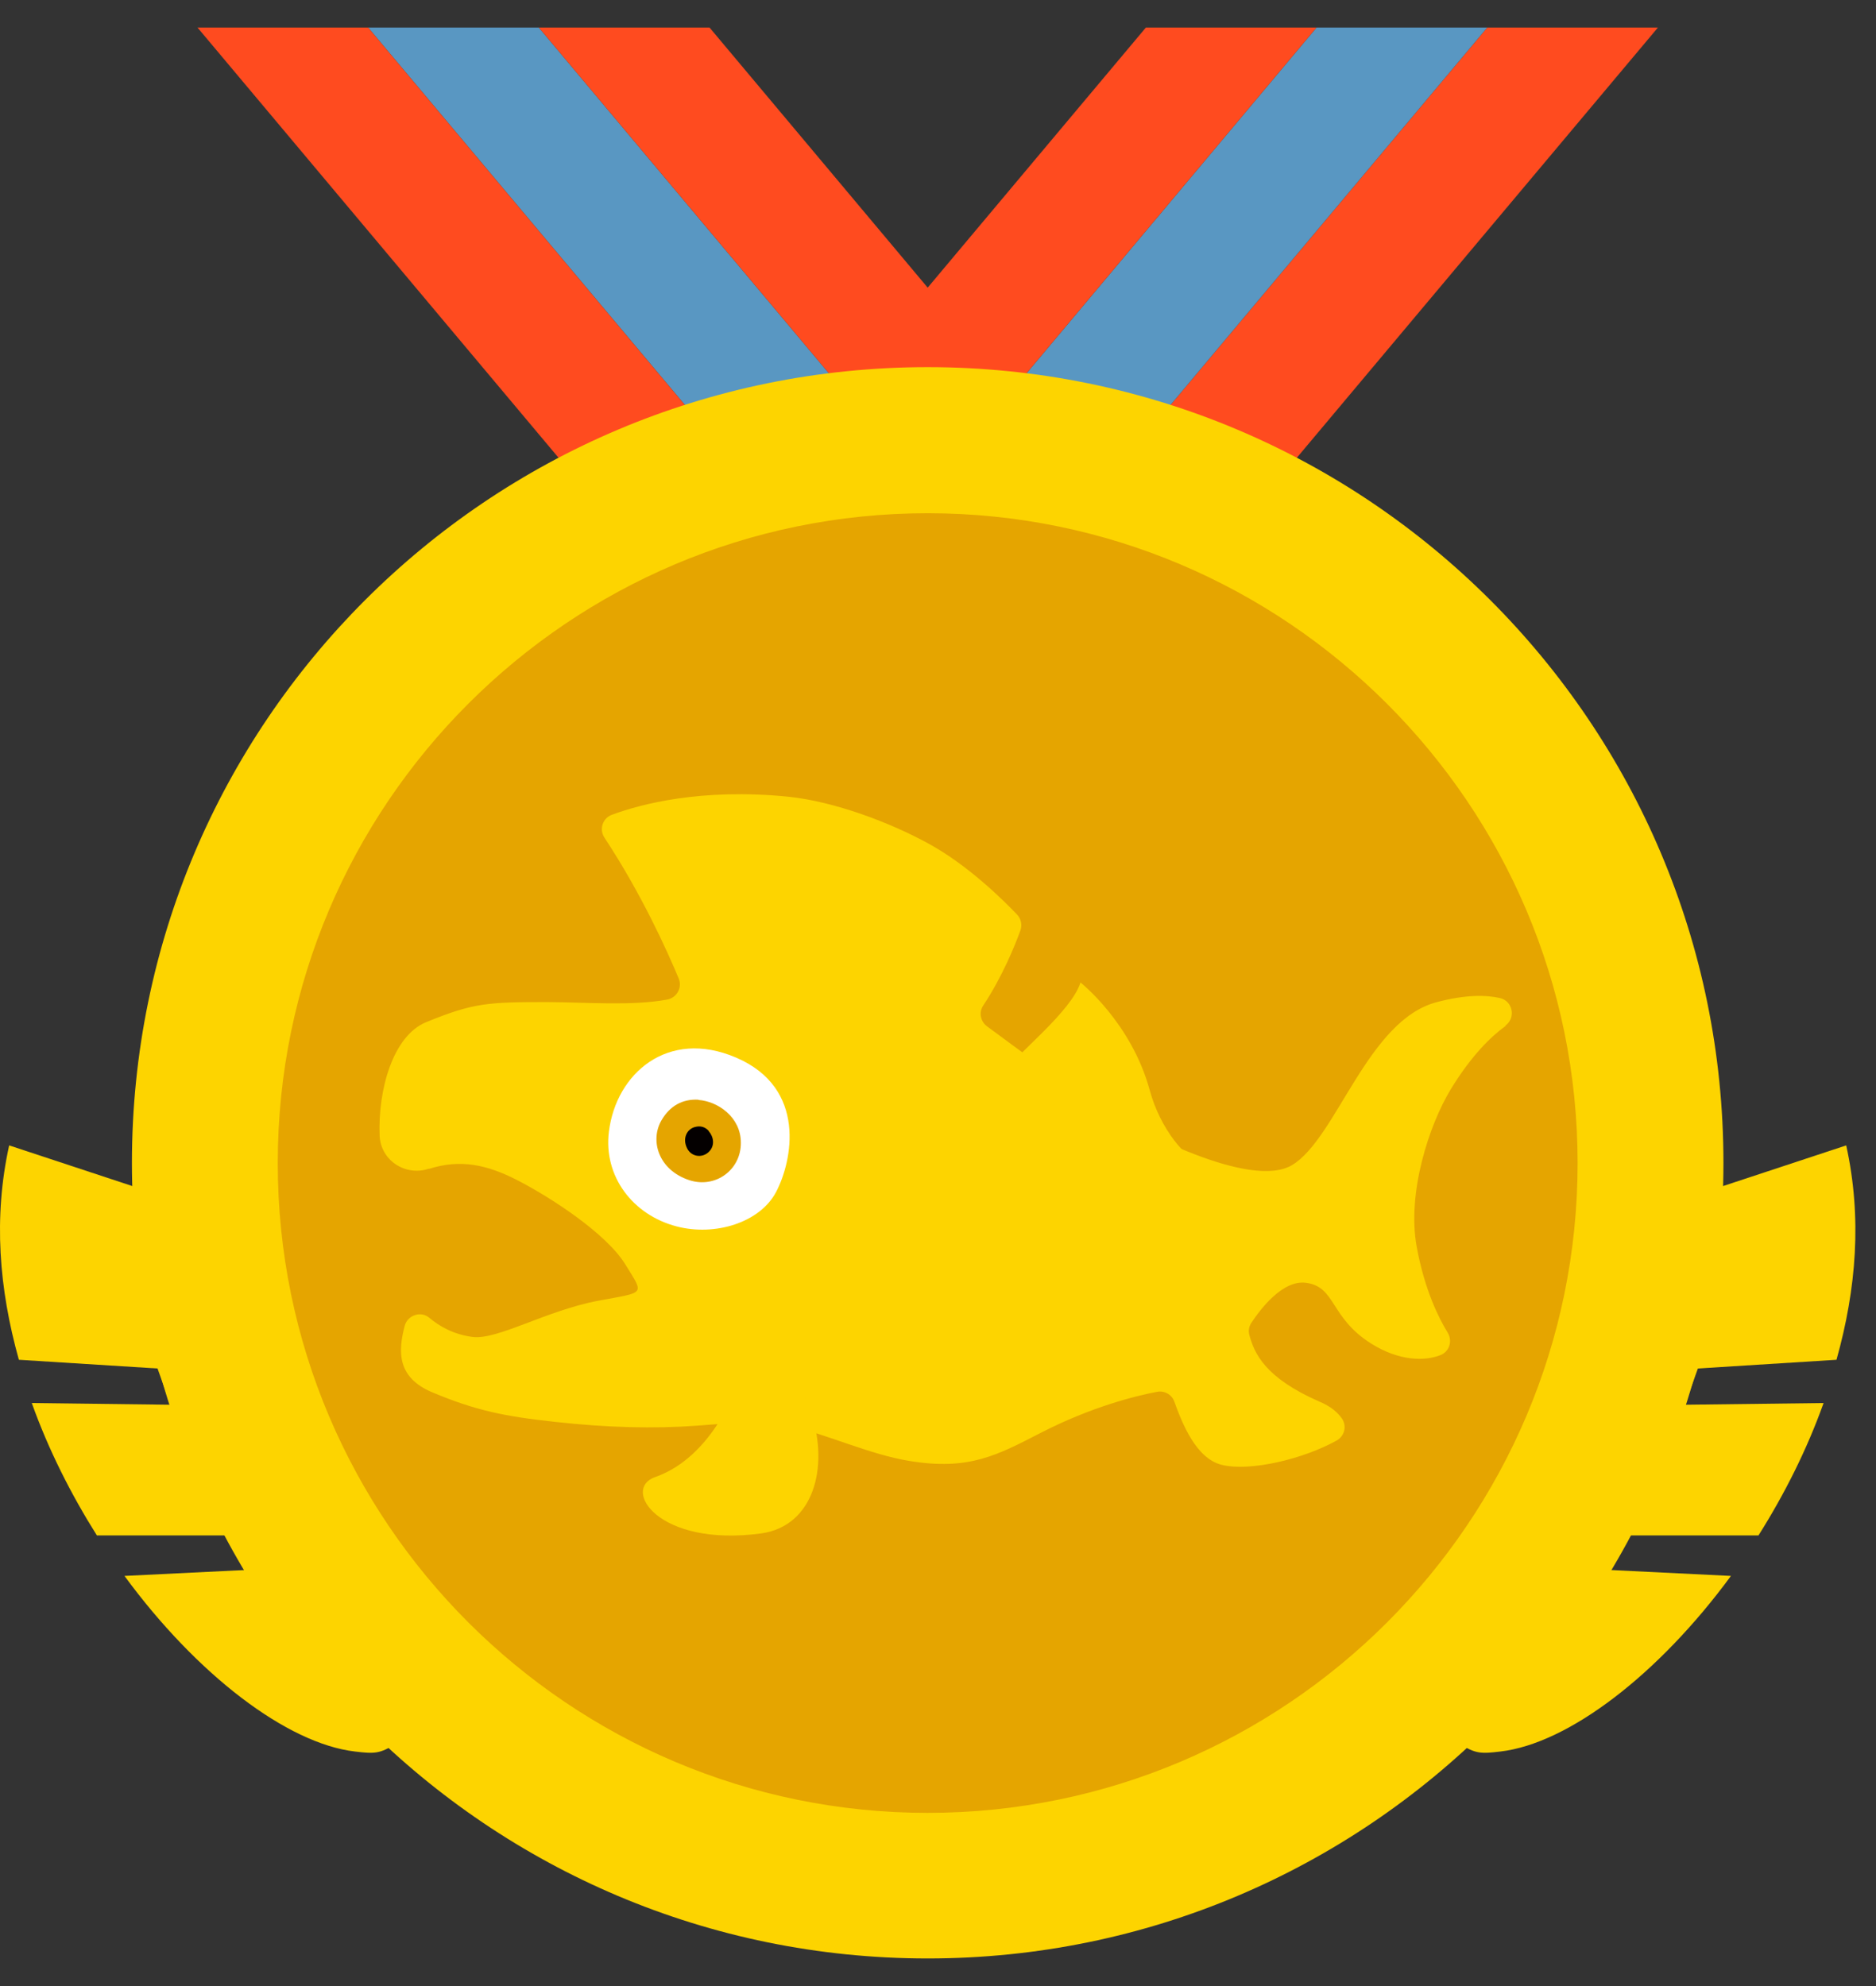 <svg width="34" height="36" viewBox="0 0 34 36" fill="none" xmlns="http://www.w3.org/2000/svg">
<rect x="0" y="0" width="34" height="36" fill="#333333" stroke="none"/>
<g clip-path="url(#clip0_7_138)">
<path d="M28.755 22.316L33.46 20.762C33.748 22.068 33.645 23.36 33.284 24.648L30.772 24.806C30.7 25 30.619 25.256 30.529 25.463L33.05 25.432C32.748 26.278 32.339 27.089 31.87 27.832H29.254C29.106 28.048 28.957 28.251 28.804 28.44L31.371 28.566C30.06 30.353 28.426 31.605 27.192 31.749C26.85 31.79 26.737 31.794 26.454 31.605L24.675 30.691L25.463 29.075L28.745 22.329L28.755 22.316Z" fill="#FDD400"/>
<path d="M4.872 22.316L0.166 20.762C-0.122 22.068 -0.018 23.36 0.342 24.648L2.855 24.806C2.927 25 3.008 25.256 3.098 25.463L0.576 25.432C0.878 26.278 1.288 27.089 1.756 27.832H4.372C4.521 28.048 4.669 28.251 4.822 28.44L2.256 28.566C3.566 30.353 5.201 31.605 6.434 31.749C6.777 31.79 6.889 31.794 7.173 31.605L8.951 30.691L8.163 29.075L4.881 22.329L4.872 22.316Z" fill="#FDD400"/>
<path d="M18.97 10.014H22.063L26.147 5.147L30.047 0.5H26.953L18.97 10.014Z" fill="#FF4B1F"/>
<path d="M26.953 0.5H23.86L18.362 7.056L19.753 8.717L17.516 9.74L9.766 0.5H6.673L14.656 10.014H18.97L26.953 0.5Z" fill="#5997C2"/>
<path d="M6.673 0.5H3.58L11.563 10.014H14.656L6.673 0.5Z" fill="#FF4B1F"/>
<path d="M17.516 9.74L19.753 8.717L18.362 7.056L23.86 0.5H20.767L16.813 5.214L12.86 0.5H9.766L17.516 9.74Z" fill="#FF4B1F"/>
<path d="M16.813 34.181C9.591 34.181 3.715 28.305 3.715 21.082C3.715 13.86 9.591 7.984 16.813 7.984C24.036 7.984 29.912 13.86 29.912 21.082C29.912 28.305 24.036 34.181 16.813 34.181Z" fill="#E5A500"/>
<path d="M16.813 9.303C23.306 9.303 28.592 14.585 28.592 21.082C28.592 27.58 23.311 32.861 16.813 32.861C10.316 32.861 5.034 27.58 5.034 21.082C5.034 14.585 10.316 9.303 16.813 9.303ZM16.813 6.655C8.848 6.655 2.391 13.112 2.391 21.078C2.391 29.043 8.848 35.5 16.813 35.5C24.779 35.5 31.235 29.043 31.235 21.078C31.235 13.112 24.779 6.655 16.813 6.655Z" fill="#FDD400"/>
<path d="M27.287 18.588C27.476 18.448 27.417 18.146 27.188 18.092C26.94 18.034 26.571 18.025 26.044 18.164C24.783 18.488 24.225 20.632 23.419 21.118C22.658 21.573 20.6 20.483 19.92 20.06C19.506 19.803 18.367 18.957 17.885 18.601C17.768 18.511 17.736 18.349 17.822 18.223C18.16 17.714 18.394 17.142 18.493 16.867C18.529 16.768 18.506 16.656 18.434 16.579C18.182 16.314 17.543 15.683 16.836 15.296C16.142 14.913 15.12 14.526 14.283 14.441C12.698 14.283 11.599 14.58 11.09 14.769C10.919 14.832 10.856 15.035 10.955 15.184C11.626 16.201 12.094 17.241 12.301 17.737C12.369 17.903 12.265 18.088 12.09 18.119C11.446 18.236 10.68 18.169 9.919 18.164C8.839 18.164 8.578 18.178 7.722 18.529C7.119 18.777 6.849 19.758 6.88 20.582C6.898 21.033 7.344 21.325 7.767 21.186C7.767 21.186 7.776 21.186 7.781 21.186C8.348 21.006 8.83 21.114 9.366 21.388C9.974 21.699 10.987 22.356 11.333 22.919C11.68 23.482 11.703 23.415 10.847 23.577C9.906 23.752 9.014 24.293 8.564 24.234C8.217 24.189 7.956 24.036 7.781 23.887C7.628 23.757 7.389 23.838 7.335 24.031C7.213 24.495 7.191 24.968 7.835 25.238C8.618 25.567 9.145 25.675 10.063 25.774C11 25.878 11.856 25.9 12.639 25.842C13.4 25.783 13.882 25.733 14.31 25.842C15.017 26.013 15.768 26.364 16.476 26.481C17.565 26.661 18.074 26.377 18.871 25.968C19.785 25.499 20.587 25.301 20.969 25.229C21.104 25.202 21.239 25.279 21.284 25.409C21.424 25.797 21.676 26.44 22.145 26.553C22.662 26.679 23.626 26.445 24.225 26.112C24.369 26.031 24.414 25.846 24.319 25.711C24.247 25.607 24.126 25.495 23.91 25.405C22.923 24.973 22.734 24.531 22.644 24.203C22.622 24.126 22.635 24.045 22.68 23.977C22.838 23.739 23.243 23.194 23.671 23.253C24.216 23.325 24.099 23.887 24.86 24.36C25.35 24.666 25.814 24.68 26.107 24.563C26.269 24.5 26.328 24.306 26.238 24.157C26.08 23.901 25.819 23.387 25.675 22.595C25.499 21.631 25.895 20.398 26.296 19.74C26.67 19.128 27.03 18.781 27.287 18.597V18.588Z" fill="#FDD400"/>
<path d="M12.261 22.23C11.468 22.023 10.933 21.321 11.036 20.51C11.167 19.457 12.103 18.642 13.337 19.169C14.634 19.722 14.359 21.051 14.066 21.605C13.778 22.158 12.963 22.415 12.261 22.23Z" fill="white"/>
<path d="M12.662 19.934C12.364 19.916 12.139 20.051 11.991 20.303C11.775 20.668 11.928 21.208 12.495 21.393C12.968 21.546 13.432 21.204 13.427 20.713C13.427 20.245 13.004 19.961 12.657 19.938L12.662 19.934Z" fill="#E5A500"/>
<path d="M13.36 25.103C13.36 25.103 12.932 26.404 11.874 26.774C11.261 26.985 11.914 28.048 13.792 27.796C14.746 27.665 15.021 26.598 14.71 25.639C14.395 24.68 13.877 24.36 13.36 25.108V25.103Z" fill="#FDD400"/>
<path d="M12.846 20.501C12.779 20.425 12.693 20.402 12.594 20.429C12.454 20.465 12.36 20.632 12.454 20.817C12.531 20.97 12.725 20.997 12.846 20.88C12.968 20.762 12.927 20.596 12.846 20.506V20.501Z" fill="#040000"/>
<path d="M18.416 19.223C18.371 19.155 19.425 18.331 19.582 17.809C19.582 17.809 20.505 18.534 20.839 19.767C21.023 20.447 21.492 21.033 21.825 21.109C21.825 21.109 19.925 21.339 18.412 19.223H18.416Z" fill="#FDD400"/>
</g>
<defs>
<clipPath id="clip0_7_138">
<rect width="34" height="36" fill="white"/>
</clipPath>
</defs>
</svg>
